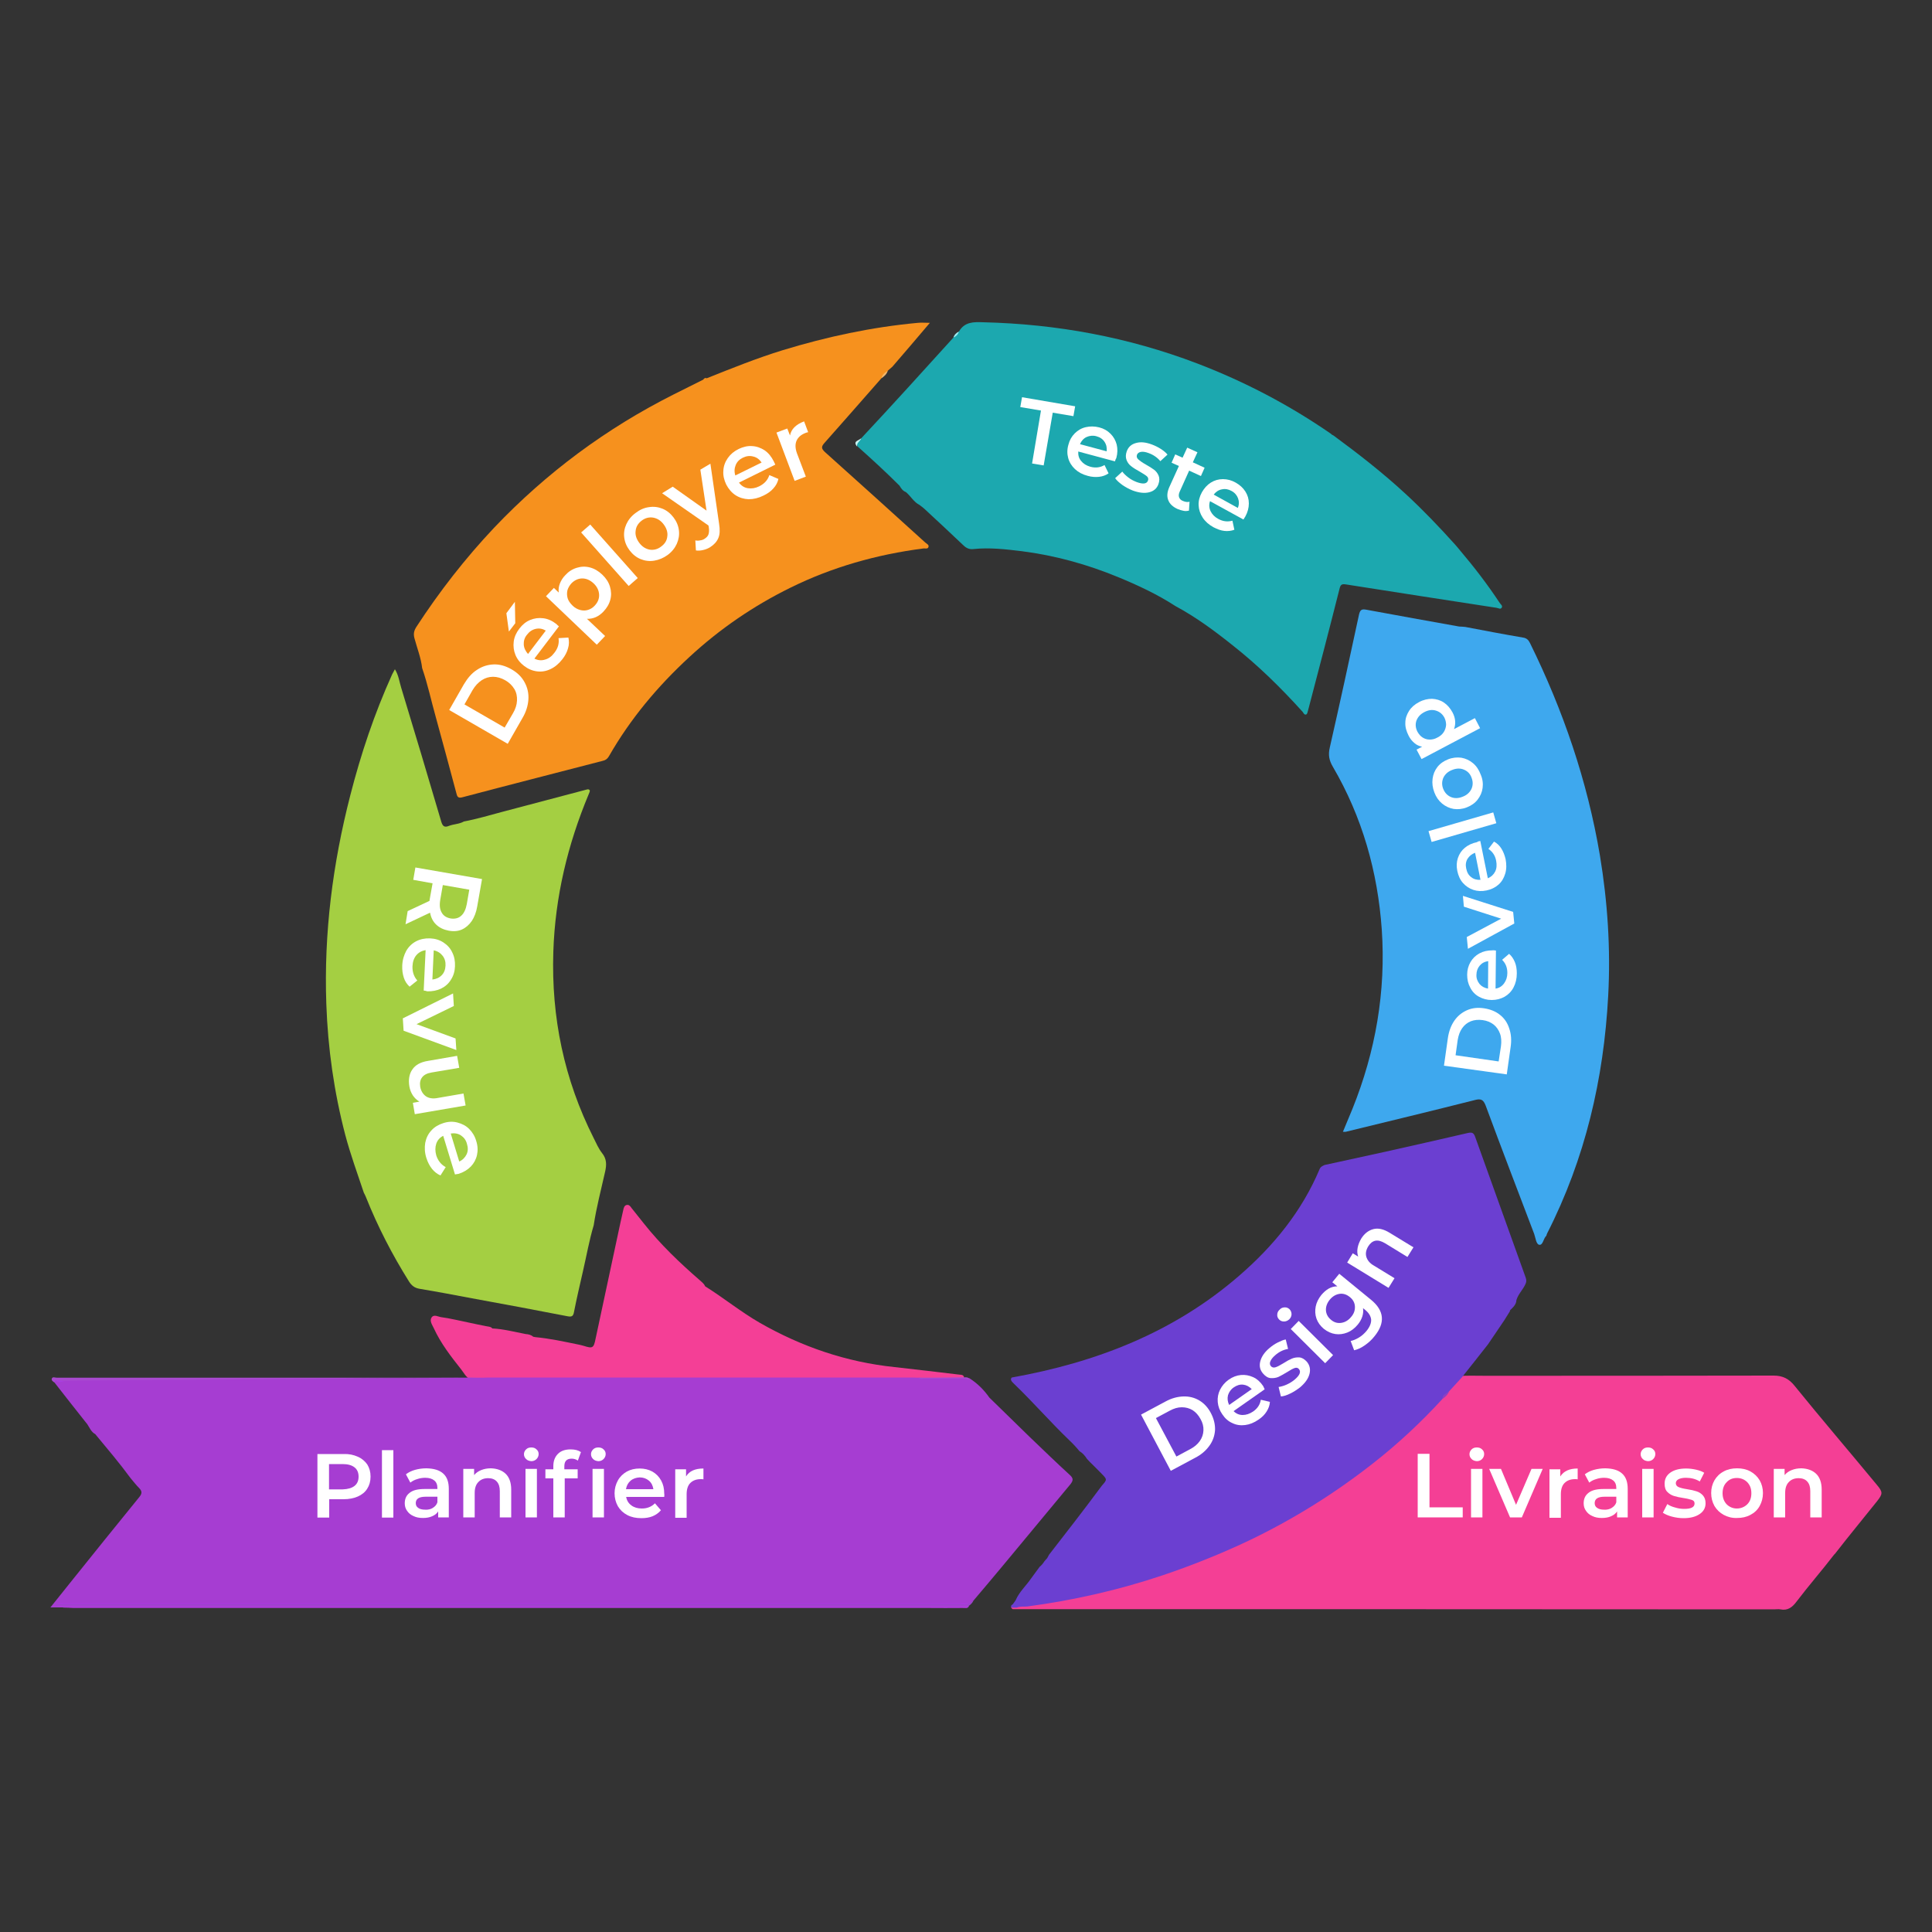 <?xml version="1.0" encoding="utf-8"?>
<!-- Generator: Adobe Illustrator 23.1.0, SVG Export Plug-In . SVG Version: 6.00 Build 0)  -->
<svg version="1.1" id="Layer_1" xmlns="http://www.w3.org/2000/svg" xmlns:xlink="http://www.w3.org/1999/xlink" x="0px" y="0px"
	 viewBox="0 0 1000 1000" style="enable-background:new 0 0 1000 1000;" xml:space="preserve">
<rect x="0" y="0" width="1000" height="1000" fill="#333333" stroke="none"/>
<style type="text/css">
	.st0{fill:#231F20;}
	.st1{fill:#F43F95;}
	.st2{fill:#F43F96;}
	.st3{fill:#6B3FD1;}
	.st4{fill:#8E3FC2;}
	.st5{fill:#A63DD2;}
	.st6{fill:#A94AD0;}
	.st7{fill:#1CA8AF;}
	.st8{fill:#A4CF42;}
	.st9{fill:#F6911E;}
	.st10{fill:#C7F3F2;}
	.st11{fill:#F1B569;}
	.st12{fill:#9DEDF1;}
	.st13{fill:#3EA8EE;}
	.st14{fill:#AC3BD8;}
	.st15{fill:#9D43CD;}
	.st16{fill:#AB39DD;}
	.st17{fill:#A93EE1;}
	.st18{fill:#FFFFFF;}
	.st19{fill:#1CD8EC;}
</style>
<g>
	<g>
		<path class="st1" d="M524.2,832.9c-1.7-1.1-0.4-1.5,0.5-1.8c1.4-0.4,2.8-0.2,4.2-0.4c21.7-2.7,43-7.4,63.9-14
			c22.7-7.2,44.6-16.3,65.7-27.7c19.8-10.7,38.2-23.3,55.5-37.5c10.3-8.4,19.7-18,29-27.4c1.4-1.3,2.8-2.5,3.7-4.2
			c2.5-2.5,4-6,7.5-7.6c4.7-0.4,9.4-0.2,14.1-0.2c49.9,0,99.8,0,149.7-0.1c4.7,0,7.9,1.6,10.8,5.2c14,17.3,28.5,34.2,42.7,51.4
			c3.1,3.7,3.1,4.6,0,8.5c-7.1,8.9-14.3,17.6-21.3,26.6c-0.2,0.3-0.5,0.7-0.8,0.9c-6.4,8.3-13.3,16.2-19.6,24.5
			c-2.1,2.8-4.5,4.7-8.3,3.9c-1-0.2-2.2,0-3.3,0C797.5,832.9,645,832.9,524.2,832.9"/>
		<path class="st2" d="M276,691.9c0.4,0.1,0.8,0.1,1.1,0.2c7.5,0.7,14.8,2.3,22.1,3.8c1,0.2,1.9,0.4,2.9,0.7
			c4.7,1.5,5.2,1.2,6.2-3.8c4.2-20,8.6-39.8,12.8-59.8c0.5-2.2,1-4.5,1.5-6.7c0.2-1,0.5-2.3,1.7-2.6c1.3-0.3,2,0.7,2.6,1.6
			c2.1,2.6,4.2,5.3,6.3,7.9c8.7,11,18.8,20.6,29.3,29.7c1,0.9,2,1.7,2.5,2.9l0,0c9.6,6,18.4,13.2,28.3,18.9
			c21.7,12.4,44.8,20.3,69.7,22.9c11.2,1.2,22.3,2.6,33.5,3.9c1,0.1,2,0,2.5,1.2c-0.1,0.4-0.3,0.7-0.7,0.9
			c-5.9,0.8-11.8,0.2-17.6,0.4c-1.9,0.1-3.7,0-5.6,0.1c-74.9,0-149.9,0-224.8,0c-2.4-0.2-4.7,0.2-7.1-0.3c-2.1-1.1-3.1-3.2-4.5-5
			c-5.3-6.7-10.6-13.5-14.2-21.4c-0.8-1.7-2.3-3.7-1.1-5.5c1.3-1.8,3.4-0.3,5.2-0.1c1.1,0.1,2.1,0.4,3.2,0.5
			c6.7,1.3,13.4,2.9,20.2,4.2c1.1,0.2,2.2,0.2,2.9,1.2l0-0.1c5.8,0.3,11.5,1.8,17.2,2.9C273.5,690.6,274.9,690.9,276,691.9z"/>
		<path class="st3" d="M781.4,678.9c-0.9,1.5-1.9,3-2.8,4.5c-2.8,4.1-5.6,8.3-8.4,12.4c-4.5,5.7-9,11.5-13.6,17.2
			c-2.2,2.4-4.4,4.8-6.6,7.2c-1,1.4-2.6,2.3-3.4,3.9c-11.1,12.1-23,23.2-35.9,33.3c-20,15.7-41.5,29.1-64.5,40.1
			c-14.4,6.8-29.1,12.7-44.2,17.8c-22.9,7.7-46.3,13-70.2,16.2c-1.8,0.2-3.7-0.2-5.5,0.6c-0.9,0-1.8,0-2.6,0
			c-0.8-0.9-0.2-1.3,0.5-1.7c0.5-0.7,1-1.4,1.5-2.1c1.8-4.3,5.4-7.5,8-11.3c1.4-2,3-4,4.4-6c1-0.8,1.8-1.8,2.5-2.9
			c0.2-0.2,0.4-0.4,0.5-0.6c0.9-0.8,1.4-1.8,1.9-2.8c9.2-11.8,18.4-23.7,27.3-35.7c2.8-3.2,2.8-3.2-0.1-6.2c-2-2.1-4.1-4.1-6.1-6.1
			c-0.5-0.5-1-1.1-1.5-1.6c-1-1.6-2.2-3-3.9-4c-1.6-2-3.4-3.9-5.3-5.7c-9.8-9.4-18.7-19.7-28.5-29.1c-0.6-0.6-1.3-1.2-1.6-2
			c-0.1-0.5,0-0.9,0.4-1.3c43.6-7.8,83.8-23.3,117.7-52.7c17.8-15.4,32.4-33.3,41.6-55.1c0.5-1.3,1.5-1.7,2.6-2.2
			c10.5-2.3,21.1-4.6,31.6-6.9c14.3-3.2,28.5-6.4,42.7-9.7c2.3-0.5,3,0.2,3.7,2.2c8.7,24.2,17.4,48.5,26.1,72.7
			c0.5,1.4,0.4,2.4-0.3,3.7c-1.3,2.7-3.6,4.9-4.5,7.9c-0.1,2.4-1.8,3.8-3.4,5.4C781.7,678.4,781.5,678.7,781.4,678.9z"/>
		<path class="st4" d="M746.6,724.1c-0.1-2.3,2-2.8,3.4-3.9C749.4,722,748,723.1,746.6,724.1z"/>
		<path class="st5" d="M249.7,713.1c1.1,0,2.2-0.1,3.3-0.1c73,0,146.1,0,219.1,0c1.1,0,2.2,0.1,3.3,0.1c8.5,0.4,16.9,0.3,25.4,0
			c0.3,0.1,0.7,0.2,1,0.3c4.1,2.6,7.5,6,10.3,10c6.9,6.8,13.9,13.5,20.8,20.3c6.9,6.6,13.8,13.3,20.9,19.8c1.9,1.7,1.7,2.9,0.2,4.8
			c-11.7,14.1-23.4,28.2-35.1,42.3c-4.9,5.9-9.9,11.8-14.9,17.7c-1.1,0.9-2,2-3.5,2.2c-2.2,0.2-4.4,0.1-6.6,0.1
			c-152.4,0-304.8,0-457.2,0c-1.6,0-3.3,0-4.9,0c-0.3,0-0.5,0-0.8,0c0.4,0.7,1.8,0.2,1.7,1.4c-1.9,0-3.9,0-6.6,0
			c3.7-4.6,7-8.8,10.4-13c11.8-14.7,23.6-29.4,35.5-44c1.5-1.8,1.7-3,0.1-4.7c-1.6-1.6-3-3.4-4.5-5.2c-5.8-7.9-12.1-15.3-18.3-22.8
			c-2.1-1.1-2.9-3.3-4.1-5.1c-5.7-7.2-11.4-14.4-17-21.6c-0.6-1.1,0-1.5,1-1.6"/>
		<path class="st6" d="M32.4,714.6c-1.2,0-2.4,0.3-3.5-0.3c-0.5,0.3-0.6,0.8-0.7,1.3c-0.8-0.5-1.7-1.2-1.4-2
			c0.4-1.2,1.7-0.5,2.6-0.5c69.7,0,139.4,0,209.1,0c1.4,0,2.8,0,4.3-0.1c2.3,0,4.6,0.1,6.9,0.1"/>
		<path class="st6" d="M499,712.9c1.1,0,2.3-0.2,2.6,1.3c-2-0.9-4.1-0.6-6.1-0.6c-5.7,0-11.4,0-17,0c-1.1,0-2.2,0.4-3.1-0.5
			C483.2,713.1,491.1,713,499,712.9z"/>
		<path class="st7" d="M690.2,225.4c12.9,9.5,25.5,19.3,37.3,30.2c9,8.3,17.4,17.1,25.6,26.2c0.9,1.1,1.9,2.1,2.7,3.2
			c7.3,8.6,14.2,17.6,20.4,27c0.5,0.8,1.7,1.5,1.1,2.5c-0.6,1.1-1.8,0.2-2.7,0.1c-26-4-51.9-8-77.9-12.1c-2.3-0.4-2.9,0.2-3.4,2.4
			c-5.3,21-10.8,42-16.3,63c-0.2,0.7-0.4,1.7-0.9,1.9c-1,0.4-1.4-0.8-1.9-1.4C663,356,651.1,344.3,638,334
			c-9.4-7.5-19-14.6-29.6-20.3c-9.4-6.1-19.5-10.8-29.7-15c-16-6.6-32.6-11.2-49.8-13.4c-8.3-1-16.7-2-25.1-1.1
			c-2,0.2-3.5-0.4-5-1.8c-6.7-6.4-13.5-12.7-20.3-19c-0.8-0.7-1.7-1.4-2.5-2c-3-1.5-4.6-4.6-7.1-6.7l0,0c-1.6-0.6-2.5-1.9-3.3-3.3
			c-7-7-14.3-13.7-21.7-20.3c-1.3-2.4,1.4-3,2.1-4.5c8-8.6,16-17.2,23.9-25.9c7.9-8.7,15.8-17.4,23.7-26.1c1-1,1.9-2,2.8-3.1
			c2.9-4.9,7.4-4.9,12.5-4.7c38.1,0.9,75,7.7,110.7,21.3c24.6,9.4,47.7,21.5,69.4,36.5C689.2,225,689.7,225.1,690.2,225.4z"/>
		<path class="st8" d="M307.3,634.2c-2.3,7.7-3.7,15.7-5.5,23.5c-1.6,7.1-3.3,14.2-4.7,21.4c-0.4,2.2-1.2,2.6-3.3,2.2
			c-16.5-3.2-33-6.3-49.5-9.3c-9-1.7-18-3.4-27-4.9c-2.6-0.4-4.2-1.6-5.6-3.8c-8.7-13.9-16.2-28.4-22.3-43.7
			c-0.3-0.8-0.7-1.5-1.1-2.3c-3.3-9.9-6.9-19.7-9.6-29.9c-5.8-22.2-9-44.8-9.8-67.8c-1.3-36.6,3.3-72.5,12.4-107.9
			c5.5-21.5,12.5-42.4,21.7-62.7c0.4-0.8,0.8-1.5,1.4-2.6c2,3.2,2.3,6.6,3.3,9.7c7,23,13.9,46.1,20.7,69.2c0.7,2.4,1.7,3.1,3.9,2.2
			c2.5-1,5.4-0.9,7.8-2.3c6.9-1.3,13.5-3.3,20.3-5.1c14.1-3.7,28.3-7.5,42.4-11.2c0.8-0.2,1.9-0.7,2.4,0.1c0.3,0.4-0.2,1.4-0.5,2.1
			c-10.9,26.1-17.4,53.2-18.3,81.6c-1.1,33.9,5.6,66.1,20.9,96.4c1.3,2.6,2.5,5.4,4.3,7.7c2.5,3.1,2.4,6.1,1.6,9.7
			C311.1,615.9,308.7,624.9,307.3,634.2z"/>
		<path class="st9" d="M365.8,195.8c13-5.2,25.9-10.4,39.2-14.5c22.9-7,46.2-12,70.1-14.2c1.8-0.2,3.7,0,6.2,0
			c-6.6,7.8-13,15.3-19.4,22.7c-0.8,0.7-1.6,1.4-2.4,2.1c-1,1.4-2.4,2.4-3.3,3.9c-9.8,11.1-19.5,22.3-29.4,33.4
			c-1.6,1.8-1.9,2.8,0.1,4.7c17.4,15.6,34.7,31.2,52,46.9c0.7,0.6,2,1.2,1.7,2.2c-0.3,1.4-1.8,0.7-2.8,0.9c-24,3.1-47,9.6-68.7,20.3
			c-19.1,9.4-36.5,21.3-52.2,35.8c-16.4,15.1-30.6,32-41.7,51.4c-0.8,1.4-1.8,2.1-3.2,2.4c-24.3,6.3-48.6,12.5-72.8,18.9
			c-2.3,0.6-2.6-0.6-3-2.2c-3.5-13.1-7-26.1-10.6-39.2c-2.4-8.5-4.2-17.1-7.1-25.5c-0.6-5.3-2.6-10.3-4-15.5c-0.6-2.3-0.2-3.9,1-5.8
			c11.9-18.3,25.3-35.5,40.3-51.4c27-28.4,58-51.4,93-69c5.1-2.5,10.1-5.1,15.2-7.6C364.4,195.9,364.9,195.4,365.8,195.8z"/>
		<path class="st10" d="M445.8,226.7c-0.3,1.7-2.7,2.4-2.1,4.5C441,228.1,444.9,228.1,445.8,226.7z"/>
		<path class="st11" d="M456.2,195.8c0.4-1.9,1.8-3,3.3-3.9C459,193.7,457.7,194.8,456.2,195.8z"/>
		<path class="st12" d="M496.3,171.6c-0.4,1.5-1.4,2.5-2.8,3.1C493.9,173.3,494.9,172.3,496.3,171.6z"/>
		<path class="st13" d="M758.4,324.5c9.9,1.9,19.9,3.8,29.9,5.5c1.9,0.3,2.8,1.2,3.6,2.8c17.2,34.9,29.7,71.4,36.2,109.9
			c4,24.1,5.6,48.3,4.3,72.7c-2.3,43.1-11.9,84.3-31.6,123c-0.2,0.4-0.3,0.8-0.4,1.2c-1.6,1.4-1.7,5-3.7,4.7
			c-1.6-0.3-1.9-3.6-2.6-5.6c-8.4-22.1-16.9-44.2-25.1-66.4c-1.2-3.1-2.4-3.8-5.7-2.9c-22.2,5.6-44.5,11-66.7,16.4
			c-0.3,0.1-0.6,0-1.5,0c1.7-4.1,3.3-7.9,4.9-11.8c12-29.8,17.4-60.8,15.2-92.9c-2.1-29.9-10.1-58.2-25.3-84.2
			c-2-3.4-2.5-6.2-1.6-10c5.2-22.9,10.2-45.8,15.1-68.7c0.6-2.6,1.4-3.1,3.9-2.6c16,3,32,5.8,48,8.7
			C756.2,324.3,757.3,324.4,758.4,324.5z"/>
		<path class="st14" d="M32.7,832.1c-0.8-1.2-2.6,0.5-3.2-1.1c1.1-0.9,2.5-0.6,3.8-0.6c154.9,0,309.7,0,464.6,0
			c1.3,0,2.7-0.4,3.7,0.7c-0.6,1.8-2.2,1.1-3.3,1.2c-6,0.1-12,0-18,0c-147.4,0-294.9,0-442.3,0C36.2,832.2,34.5,832.1,32.7,832.1z"
			/>
		<path class="st15" d="M501.6,831.1c-1.9,0-3.7-0.1-5.6-0.1c-155.5,0-311,0-466.6,0c0-0.2,0-0.4,0-0.6c1.4-0.6,2.8-0.3,4.2-0.3
			c154.5,0,309,0,463.6,0c1.4,0,2.8,0.4,4.2-0.3c0.8-0.5,1.6-0.9,2.5-1.4C503.4,829.5,502.6,830.4,501.6,831.1z"/>
		<path class="st16" d="M501.5,829.7c-1.3,1.2-2.9,0.6-4.4,0.6c-155.9,0-311.7,0-467.6,0c1.1-1.1,2.5-0.6,3.7-0.6
			C189.3,829.7,345.4,829.7,501.5,829.7z"/>
		<path class="st17" d="M33.5,714.9c-1.5,0-3.3,1.4-4.6-0.6"/>
	</g>
	<g>
		<path class="st18" d="M185.2,754c2.1,0.9,3.7,2.3,4.9,4c1.1,1.8,1.7,3.8,1.7,6.3c0,2.4-0.6,4.5-1.7,6.2c-1.1,1.8-2.7,3.1-4.9,4.1
			c-2.1,0.9-4.6,1.4-7.4,1.4h-7.4v9.5h-6.1v-32.9h13.5C180.6,752.5,183,753,185.2,754z M183.5,769.1c1.4-1.1,2.1-2.7,2.1-4.8
			c0-2.1-0.7-3.7-2.1-4.8c-1.4-1.1-3.4-1.7-6.1-1.7h-7.1v13.1h7.1C180.1,770.8,182.1,770.2,183.5,769.1z"/>
		<path class="st18" d="M197.7,750.6h5.9v34.9h-5.9V750.6z"/>
		<path class="st18" d="M229.4,762.7c2,1.8,2.9,4.4,2.9,8v14.7h-5.5v-3.1c-0.7,1.1-1.7,1.9-3.1,2.5c-1.3,0.6-2.9,0.9-4.8,0.9
			s-3.5-0.3-4.9-1c-1.4-0.6-2.5-1.5-3.3-2.7c-0.8-1.1-1.2-2.4-1.2-3.9c0-2.3,0.8-4.1,2.5-5.4c1.7-1.4,4.3-2,7.9-2h6.5v-0.4
			c0-1.8-0.5-3.1-1.6-4c-1.1-0.9-2.6-1.4-4.7-1.4c-1.4,0-2.8,0.2-4.2,0.7c-1.4,0.4-2.5,1-3.5,1.8l-2.3-4.3c1.3-1,2.9-1.8,4.7-2.3
			c1.8-0.5,3.8-0.8,5.9-0.8C224.6,760.1,227.4,760.9,229.4,762.7z M224,780.5c1.1-0.7,2-1.6,2.4-2.9v-2.9h-6.1
			c-3.4,0-5.1,1.1-5.1,3.3c0,1.1,0.4,1.9,1.3,2.5c0.8,0.6,2,0.9,3.5,0.9C221.6,781.5,222.9,781.2,224,780.5z"/>
		<path class="st18" d="M261.7,762.8c1.9,1.8,2.9,4.6,2.9,8.2v14.4h-5.9v-13.6c0-2.2-0.5-3.8-1.6-5c-1-1.1-2.5-1.7-4.4-1.7
			c-2.2,0-3.9,0.7-5.1,2c-1.3,1.3-1.9,3.2-1.9,5.6v12.7h-5.9v-25.1h5.6v3.2c1-1.2,2.2-2,3.7-2.6c1.5-0.6,3.1-0.9,5-0.9
			C257.2,760.1,259.8,761,261.7,762.8z"/>
		<path class="st18" d="M272.3,755.2c-0.7-0.7-1.1-1.5-1.1-2.5s0.4-1.8,1.1-2.5c0.7-0.7,1.6-1,2.7-1c1.1,0,2,0.3,2.7,1
			c0.7,0.6,1.1,1.4,1.1,2.4c0,1-0.4,1.9-1.1,2.6c-0.7,0.7-1.6,1.1-2.7,1.1C273.9,756.2,273,755.9,272.3,755.2z M272,760.3h5.9v25.1
			H272V760.3z"/>
		<path class="st18" d="M292.1,759v1.5h6.9v4.7h-6.7v20.2h-5.9v-20.2h-4.1v-4.7h4.1v-1.6c0-2.7,0.8-4.8,2.4-6.4
			c1.6-1.6,3.8-2.3,6.6-2.3c2.3,0,4,0.5,5.3,1.4l-1.6,4.4c-1-0.7-2.1-1-3.2-1C293.3,755,292.1,756.3,292.1,759z M307,755.2
			c-0.7-0.7-1.1-1.5-1.1-2.5s0.4-1.8,1.1-2.5s1.6-1,2.7-1c1.1,0,2,0.3,2.7,1c0.7,0.6,1.1,1.4,1.1,2.4c0,1-0.4,1.9-1.1,2.6
			c-0.7,0.7-1.6,1.1-2.7,1.1C308.6,756.2,307.7,755.9,307,755.2z M306.7,760.3h5.9v25.1h-5.9V760.3z"/>
		<path class="st18" d="M343.8,774.8h-19.7c0.3,1.8,1.2,3.3,2.7,4.4c1.5,1.1,3.3,1.6,5.4,1.6c2.8,0,5-0.9,6.8-2.7l3.1,3.6
			c-1.1,1.3-2.6,2.4-4.3,3.1c-1.7,0.7-3.7,1-5.8,1c-2.8,0-5.2-0.5-7.3-1.6c-2.1-1.1-3.7-2.6-4.9-4.6c-1.1-2-1.7-4.2-1.7-6.7
			c0-2.4,0.6-4.6,1.7-6.6c1.1-2,2.7-3.5,4.6-4.6c2-1.1,4.2-1.6,6.7-1.6c2.4,0,4.6,0.5,6.6,1.6c1.9,1.1,3.4,2.6,4.5,4.6
			s1.6,4.2,1.6,6.8C343.9,773.4,343.9,774,343.8,774.8z M326.4,766.4c-1.3,1.1-2.1,2.6-2.4,4.4h14.2c-0.3-1.8-1-3.3-2.3-4.4
			c-1.3-1.1-2.9-1.7-4.8-1.7C329.3,764.8,327.7,765.3,326.4,766.4z"/>
		<path class="st18" d="M364.1,760.1v5.6c-0.5-0.1-1-0.1-1.4-0.1c-2.3,0-4.1,0.7-5.4,2c-1.3,1.3-1.9,3.3-1.9,5.8v12.2h-5.9v-25.1
			h5.6v3.7C356.8,761.4,359.8,760.1,364.1,760.1z"/>
	</g>
	<g>
		<path class="st18" d="M733.8,752.5h6.1v27.7h17.2v5.2h-23.3V752.5z"/>
		<path class="st18" d="M761.7,755.2c-0.7-0.7-1.1-1.5-1.1-2.5s0.4-1.8,1.1-2.5s1.6-1,2.7-1c1.1,0,2,0.3,2.7,1
			c0.7,0.6,1.1,1.4,1.1,2.4c0,1-0.4,1.9-1.1,2.6c-0.7,0.7-1.6,1.1-2.7,1.1C763.3,756.2,762.4,755.9,761.7,755.2z M761.4,760.3h5.9
			v25.1h-5.9V760.3z"/>
		<path class="st18" d="M798.5,760.3l-10.8,25.1h-6.1l-10.8-25.1h6.1l7.8,18.6l8-18.6H798.5z"/>
		<path class="st18" d="M816.6,760.1v5.6c-0.5-0.1-1-0.1-1.4-0.1c-2.3,0-4.1,0.7-5.4,2c-1.3,1.3-1.9,3.3-1.9,5.8v12.2h-5.9v-25.1
			h5.6v3.7C809.4,761.4,812.4,760.1,816.6,760.1z"/>
		<path class="st18" d="M839.6,762.7c2,1.8,2.9,4.4,2.9,8v14.7h-5.5v-3.1c-0.7,1.1-1.7,1.9-3.1,2.5c-1.3,0.6-2.9,0.9-4.8,0.9
			s-3.5-0.3-4.9-1c-1.4-0.6-2.5-1.5-3.3-2.7c-0.8-1.1-1.2-2.4-1.2-3.9c0-2.3,0.8-4.1,2.5-5.4c1.7-1.4,4.3-2,7.9-2h6.5v-0.4
			c0-1.8-0.5-3.1-1.6-4s-2.6-1.4-4.7-1.4c-1.4,0-2.8,0.2-4.2,0.7c-1.4,0.4-2.5,1-3.5,1.8l-2.3-4.3c1.3-1,2.9-1.8,4.7-2.3
			c1.8-0.5,3.8-0.8,5.9-0.8C834.8,760.1,837.6,760.9,839.6,762.7z M834.2,780.5c1.1-0.7,2-1.6,2.4-2.9v-2.9h-6.1
			c-3.4,0-5.1,1.1-5.1,3.3c0,1.1,0.4,1.9,1.3,2.5s2,0.9,3.5,0.9C831.7,781.5,833.1,781.2,834.2,780.5z"/>
		<path class="st18" d="M850.3,755.2c-0.7-0.7-1.1-1.5-1.1-2.5s0.4-1.8,1.1-2.5s1.6-1,2.7-1c1.1,0,2,0.3,2.7,1
			c0.7,0.6,1.1,1.4,1.1,2.4c0,1-0.4,1.9-1.1,2.6c-0.7,0.7-1.6,1.1-2.7,1.1C851.9,756.2,851,755.9,850.3,755.2z M850,760.3h5.9v25.1
			H850V760.3z"/>
		<path class="st18" d="M865.4,785c-1.9-0.5-3.5-1.2-4.7-2l2.3-4.5c1.1,0.8,2.5,1.4,4.1,1.8c1.6,0.5,3.1,0.7,4.7,0.7
			c3.5,0,5.3-0.9,5.3-2.8c0-0.9-0.4-1.5-1.3-1.8c-0.9-0.3-2.3-0.7-4.3-1c-2.1-0.3-3.8-0.7-5.1-1.1c-1.3-0.4-2.4-1.1-3.4-2.1
			c-1-1-1.4-2.4-1.4-4.3c0-2.4,1-4.3,3-5.7c2-1.4,4.7-2.1,8.1-2.1c1.7,0,3.4,0.2,5.2,0.6c1.7,0.4,3.1,0.9,4.2,1.6l-2.3,4.5
			c-2.1-1.3-4.5-1.9-7.2-1.9c-1.7,0-3,0.3-3.9,0.8s-1.3,1.2-1.3,2c0,0.9,0.5,1.6,1.4,2s2.4,0.8,4.4,1.1c2,0.3,3.7,0.7,4.9,1.1
			c1.3,0.4,2.4,1.1,3.3,2.1c0.9,1,1.4,2.3,1.4,4.1c0,2.3-1,4.2-3.1,5.6s-4.8,2.1-8.3,2.1C869.3,785.8,867.3,785.5,865.4,785z"/>
		<path class="st18" d="M892.2,784.1c-2-1.1-3.6-2.6-4.8-4.6c-1.1-2-1.7-4.2-1.7-6.7c0-2.5,0.6-4.7,1.7-6.6c1.1-1.9,2.7-3.5,4.8-4.6
			c2-1.1,4.3-1.6,6.9-1.6c2.6,0,4.9,0.5,6.9,1.6c2,1.1,3.6,2.6,4.8,4.6c1.1,1.9,1.7,4.2,1.7,6.6c0,2.5-0.6,4.7-1.7,6.7
			c-1.1,2-2.7,3.5-4.8,4.6c-2,1.1-4.3,1.6-6.9,1.6C896.5,785.8,894.3,785.2,892.2,784.1z M904.4,778.6c1.4-1.4,2.1-3.3,2.1-5.7
			c0-2.4-0.7-4.2-2.1-5.7c-1.4-1.4-3.2-2.2-5.4-2.2s-3.9,0.7-5.3,2.2c-1.4,1.4-2.1,3.3-2.1,5.7c0,2.3,0.7,4.2,2.1,5.7
			c1.4,1.4,3.2,2.2,5.3,2.2S903,780,904.4,778.6z"/>
		<path class="st18" d="M940,762.8c1.9,1.8,2.9,4.6,2.9,8.2v14.4H937v-13.6c0-2.2-0.5-3.8-1.6-5c-1-1.1-2.5-1.7-4.4-1.7
			c-2.2,0-3.9,0.7-5.1,2c-1.3,1.3-1.9,3.2-1.9,5.6v12.7h-5.9v-25.1h5.6v3.2c1-1.2,2.2-2,3.7-2.6c1.5-0.6,3.1-0.9,5-0.9
			C935.5,760.1,938.1,761,940,762.8z"/>
	</g>
	<g>
		<path class="st18" d="M590.6,732.2l12.7-6.8c3.1-1.7,6.2-2.5,9.2-2.6s5.8,0.6,8.3,2.1c2.5,1.5,4.5,3.7,6,6.6
			c1.5,2.9,2.2,5.8,2.1,8.7c-0.2,2.9-1.1,5.6-2.9,8.1c-1.8,2.5-4.2,4.6-7.3,6.2l-12.7,6.8L590.6,732.2z M616,750.1
			c2.1-1.1,3.8-2.5,5-4.2s1.8-3.5,1.9-5.5c0.1-2-0.4-4-1.5-5.9c-1.1-2-2.4-3.5-4.1-4.6c-1.7-1-3.5-1.5-5.6-1.5
			c-2.1,0-4.1,0.6-6.3,1.8l-7.1,3.8l10.6,19.9L616,750.1z"/>
		<path class="st18" d="M654.6,719.1l-16.1,11.3c1.3,1.3,2.9,2,4.7,2s3.6-0.6,5.4-1.8c2.3-1.6,3.6-3.6,4-6.1l4.7,1.1
			c-0.1,1.8-0.7,3.4-1.7,5c-1,1.6-2.4,3-4.2,4.2c-2.3,1.6-4.6,2.5-6.9,2.8c-2.3,0.3-4.6,0-6.6-1c-2.1-0.9-3.8-2.4-5.2-4.5
			c-1.4-2-2.2-4.1-2.4-6.4c-0.2-2.2,0.2-4.4,1.2-6.4c1-2,2.5-3.8,4.5-5.2c2-1.4,4.1-2.2,6.3-2.4c2.2-0.2,4.3,0.2,6.3,1.1
			s3.8,2.5,5.2,4.6C654,717.9,654.3,718.4,654.6,719.1z M635.6,722.2c-0.4,1.7-0.2,3.3,0.6,5l11.7-8.2c-1.3-1.3-2.7-2.1-4.4-2.3
			c-1.7-0.2-3.3,0.3-4.9,1.4C637,719.2,636.1,720.6,635.6,722.2z"/>
		<path class="st18" d="M667.8,721.3c-1.8,0.9-3.4,1.4-4.8,1.5l-1.2-4.9c1.3-0.2,2.8-0.6,4.3-1.3c1.5-0.7,2.8-1.5,4-2.5
			c2.7-2.3,3.4-4.1,2.2-5.5c-0.6-0.7-1.3-0.8-2.2-0.5c-0.9,0.3-2.2,1-3.9,2.1c-1.8,1.1-3.3,1.9-4.5,2.5c-1.2,0.5-2.6,0.7-4,0.6
			c-1.4-0.1-2.7-0.9-3.9-2.3c-1.6-1.8-2.1-3.9-1.5-6.3c0.6-2.4,2.1-4.7,4.7-6.9c1.3-1.1,2.7-2.1,4.3-2.9c1.6-0.8,3-1.4,4.2-1.6
			l1.2,4.9c-2.4,0.4-4.7,1.5-6.7,3.3c-1.3,1.1-2.1,2.2-2.5,3.2s-0.2,1.8,0.3,2.4c0.6,0.7,1.4,0.9,2.4,0.6c1-0.3,2.3-1,4.1-2.1
			c1.7-1.1,3.2-1.9,4.4-2.4c1.2-0.5,2.5-0.7,3.9-0.6c1.3,0.1,2.6,0.9,3.8,2.2c1.5,1.8,2,3.9,1.4,6.3s-2.2,4.7-4.9,7
			C671.3,719.3,669.7,720.4,667.8,721.3z"/>
		<path class="st18" d="M664.6,684c-1,0-1.8-0.3-2.5-1s-1.1-1.6-1-2.5c0-1,0.4-1.9,1.2-2.6c0.7-0.8,1.6-1.2,2.6-1.2
			c1-0.1,1.8,0.3,2.5,0.9c0.7,0.7,1.1,1.6,1.1,2.6c0,1-0.4,1.9-1.2,2.7C666.5,683.6,665.6,684,664.6,684z M668.1,687.9l4.1-4.2
			l17.8,17.7l-4.1,4.2L668.1,687.9z"/>
		<path class="st18" d="M693.2,659.3l16.5,13.5c6.8,5.6,7.4,11.9,1.7,18.9c-1.5,1.9-3.2,3.4-5.1,4.7c-1.8,1.3-3.7,2.1-5.4,2.5
			l-1.8-4.8c1.4-0.3,2.8-0.9,4.3-1.8c1.5-0.9,2.8-2.1,3.9-3.4c1.7-2.1,2.5-4.1,2.4-5.9c-0.2-1.8-1.2-3.5-3.2-5.1l-1-0.8
			c0.2,1.5,0.1,2.9-0.4,4.4c-0.5,1.5-1.3,2.9-2.4,4.2c-1.5,1.8-3.3,3.2-5.3,4c-2,0.8-4.1,1.1-6.2,0.8c-2.1-0.3-4.1-1.2-6-2.7
			c-1.8-1.5-3.1-3.3-3.8-5.3c-0.7-2-0.8-4.1-0.4-6.2c0.4-2.1,1.4-4.1,2.9-6c1.2-1.4,2.4-2.5,3.8-3.3c1.4-0.8,2.9-1.2,4.5-1.2
			l-2.6-2.1L693.2,659.3z M701.3,676.2c-0.1-1.9-1-3.6-2.7-4.9c-1.6-1.3-3.4-1.9-5.3-1.6c-1.9,0.3-3.6,1.3-5,3
			c-1.4,1.7-2.1,3.6-2,5.5c0.1,1.9,1,3.6,2.6,4.9c1.6,1.4,3.4,1.9,5.4,1.6c1.9-0.3,3.6-1.3,5-3C700.8,680,701.4,678.2,701.3,676.2z"
			/>
		<path class="st18" d="M710.8,636.2c2.6-0.7,5.4,0,8.5,1.9l12.3,7.5l-3.1,5l-11.6-7.1c-1.9-1.1-3.5-1.6-5-1.3s-2.7,1.3-3.7,2.9
			c-1.1,1.8-1.5,3.6-1,5.4c0.5,1.7,1.7,3.3,3.8,4.5l10.8,6.6l-3.1,5l-21.4-13.1l2.9-4.8l2.8,1.7c-0.5-1.4-0.6-2.9-0.3-4.5
			c0.3-1.6,0.9-3.1,1.8-4.7C706.1,638.6,708.2,636.9,710.8,636.2z"/>
	</g>
	<g>
		<path class="st18" d="M747.4,551.6l2-14.2c0.5-3.5,1.6-6.5,3.3-9c1.7-2.5,3.9-4.3,6.6-5.5s5.6-1.5,8.9-1c3.2,0.5,6,1.6,8.2,3.4
			c2.3,1.8,3.9,4.2,4.8,7.1c1,2.9,1.2,6.1,0.7,9.5l-2,14.2L747.4,551.6z M776.9,541.5c0.3-2.4,0.2-4.6-0.5-6.5
			c-0.7-1.9-1.8-3.5-3.3-4.7c-1.6-1.2-3.4-2-5.7-2.3s-4.3-0.1-6.1,0.6c-1.8,0.7-3.3,1.9-4.5,3.6c-1.2,1.7-1.9,3.7-2.3,6.1l-1.1,7.9
			l22.3,3.2L776.9,541.5z"/>
		<path class="st18" d="M774.3,492l-0.2,19.7c1.9-0.3,3.3-1.2,4.4-2.7s1.7-3.3,1.7-5.4c0-2.8-0.9-5-2.7-6.8l3.6-3.1
			c1.3,1.1,2.3,2.6,3,4.3c0.7,1.7,1,3.7,1,5.8c0,2.8-0.6,5.2-1.7,7.3c-1.1,2.1-2.7,3.7-4.6,4.8c-2,1.1-4.2,1.7-6.7,1.7
			c-2.4,0-4.6-0.6-6.6-1.7s-3.5-2.7-4.5-4.7c-1.1-2-1.6-4.2-1.6-6.7c0-2.4,0.6-4.6,1.7-6.5c1.1-1.9,2.6-3.4,4.6-4.5
			c2-1.1,4.2-1.6,6.8-1.6C772.9,491.8,773.5,491.9,774.3,492z M765.8,509.3c1.1,1.3,2.6,2.1,4.4,2.4l0.1-14.2
			c-1.8,0.2-3.3,1-4.4,2.3c-1.1,1.3-1.7,2.9-1.7,4.8C764.1,506.3,764.7,507.9,765.8,509.3z"/>
		<path class="st18" d="M757.2,463.7l26,8.3l0.6,6l-24,13.1l-0.6-6.1l17.8-9.5l-19.3-6.2L757.2,463.7z"/>
		<path class="st18" d="M766.2,435.3l3.9,19.3c1.7-0.7,3-1.9,3.8-3.5c0.8-1.6,0.9-3.5,0.5-5.6c-0.5-2.7-1.9-4.7-4-6.1l2.9-3.8
			c1.5,0.8,2.8,2,3.8,3.6c1,1.6,1.7,3.4,2.2,5.5c0.5,2.7,0.5,5.2-0.2,7.5c-0.7,2.3-1.8,4.2-3.5,5.7c-1.7,1.5-3.8,2.5-6.2,3
			c-2.4,0.5-4.7,0.4-6.8-0.3c-2.1-0.7-3.9-1.9-5.4-3.6s-2.4-3.8-2.9-6.2c-0.5-2.4-0.4-4.6,0.3-6.7c0.7-2.1,1.9-3.9,3.6-5.3
			c1.7-1.4,3.8-2.4,6.3-2.9C764.9,435.5,765.5,435.4,766.2,435.3z M761.5,454c1.3,1.1,3,1.5,4.8,1.4l-2.8-14c-1.7,0.6-3,1.7-3.9,3.1
			c-0.9,1.5-1.1,3.2-0.7,5C759.3,451.5,760.1,453,761.5,454z"/>
		<path class="st18" d="M741,435.8l-1.6-5.6l33.5-9.7l1.6,5.6L741,435.8z"/>
		<path class="st18" d="M767.4,407.8c-0.3,2.3-1.2,4.3-2.6,6.1c-1.4,1.8-3.3,3.1-5.6,4c-2.3,0.9-4.6,1.1-6.8,0.8
			c-2.2-0.4-4.2-1.3-6-2.8c-1.8-1.5-3.1-3.4-4-5.8c-0.9-2.4-1.2-4.7-0.9-7c0.3-2.3,1.1-4.3,2.5-6.1c1.4-1.8,3.3-3.1,5.6-4
			c2.3-0.9,4.6-1.1,6.8-0.8c2.2,0.4,4.2,1.3,6,2.8s3.1,3.5,4,5.9C767.4,403.2,767.7,405.5,767.4,407.8z M757.8,398.4
			c-1.8-0.8-3.9-0.8-6.1,0.1c-2.2,0.8-3.7,2.2-4.6,4c-0.8,1.8-0.9,3.8-0.1,5.8c0.8,2,2.1,3.4,3.9,4.2c1.8,0.8,3.9,0.8,6.1-0.1
			c2.2-0.8,3.7-2.2,4.6-4c0.8-1.8,0.9-3.7,0.1-5.8C761,400.6,759.7,399.2,757.8,398.4z"/>
		<path class="st18" d="M727.4,374.1c0-2.2,0.7-4.2,1.9-6.1s2.9-3.4,5.2-4.6c2.2-1.2,4.5-1.7,6.7-1.7c2.2,0.1,4.3,0.7,6.1,1.9
			c1.8,1.2,3.3,2.9,4.5,5.1c1.6,3,1.8,5.9,0.8,8.7l10.8-5.7l2.7,5.2l-30.3,16l-2.6-4.9l2.9-1.5c-1.5-0.3-2.9-0.9-4-1.9
			c-1.2-1-2.2-2.2-3-3.8C727.9,378.4,727.3,376.3,727.4,374.1z M743.2,367.8c-1.9-0.6-3.9-0.3-6,0.8c-2.1,1.1-3.4,2.6-4.1,4.5
			c-0.6,1.9-0.4,3.8,0.6,5.7c0.7,1.2,1.5,2.2,2.6,2.9c1.1,0.7,2.3,1.1,3.7,1.1c1.4,0,2.7-0.3,4.1-1.1c1.4-0.7,2.5-1.7,3.2-2.8
			c0.7-1.1,1.1-2.4,1.2-3.7c0-1.3-0.3-2.6-0.9-3.8C746.6,369.6,745.2,368.4,743.2,367.8z"/>
	</g>
	<g>
		<path class="st18" d="M538.8,212.5l-10.7-1.8l0.9-5.1l27.5,4.7l-0.9,5.1l-10.7-1.8l-4.7,27.3l-6-1L538.8,212.5z"/>
		<path class="st18" d="M577.1,238.8l-19-5.1c-0.1,1.9,0.3,3.5,1.5,4.9c1.1,1.4,2.7,2.4,4.8,3c2.7,0.7,5.1,0.4,7.3-0.9l2.1,4.3
			c-1.4,1-3.1,1.6-4.9,1.8c-1.8,0.2-3.8,0.1-5.9-0.5c-2.7-0.7-4.9-1.9-6.6-3.5c-1.7-1.6-2.9-3.5-3.5-5.7c-0.6-2.2-0.6-4.5,0.1-6.9
			c0.6-2.4,1.7-4.3,3.3-5.9c1.6-1.6,3.5-2.7,5.7-3.2c2.2-0.5,4.5-0.5,6.9,0.1c2.4,0.6,4.3,1.7,5.9,3.3s2.6,3.4,3.2,5.6
			c0.5,2.2,0.5,4.5-0.2,7C577.5,237.5,577.3,238.1,577.1,238.8z M562.4,226.2c-1.5,0.7-2.7,2-3.4,3.7l13.8,3.7
			c0.2-1.8-0.1-3.4-1.1-4.9c-0.9-1.4-2.3-2.4-4.2-2.9C565.7,225.3,564,225.5,562.4,226.2z"/>
		<path class="st18" d="M580.9,251c-1.6-1.2-2.9-2.3-3.7-3.5l3.7-3.4c0.8,1.1,1.9,2.1,3.2,3.1c1.3,1,2.7,1.7,4.2,2.3
			c3.3,1.2,5.3,1,5.9-0.8c0.3-0.8,0.1-1.6-0.6-2.2c-0.7-0.6-2-1.4-3.7-2.4c-1.8-1-3.3-1.9-4.4-2.8c-1.1-0.8-1.9-1.9-2.4-3.2
			c-0.5-1.3-0.5-2.8,0.1-4.5c0.8-2.2,2.4-3.7,4.8-4.3c2.4-0.7,5.1-0.4,8.3,0.8c1.6,0.6,3.2,1.4,4.6,2.3c1.5,1,2.6,1.9,3.4,2.9
			l-3.7,3.4c-1.6-1.9-3.6-3.3-6.1-4.2c-1.6-0.6-2.9-0.8-4-0.6c-1,0.2-1.7,0.7-2,1.5c-0.3,0.9-0.1,1.7,0.7,2.4c0.8,0.7,2,1.6,3.8,2.6
			c1.8,1,3.2,1.9,4.3,2.7s1.9,1.9,2.4,3.1c0.5,1.2,0.5,2.7-0.1,4.4c-0.8,2.2-2.4,3.6-4.8,4.2s-5.2,0.3-8.5-0.9
			C584.3,253.1,582.5,252.1,580.9,251z"/>
		<path class="st18" d="M615.4,264.3c-0.9,0.2-1.8,0.3-2.8,0.1c-1-0.2-2-0.5-3-0.9c-2.5-1.1-4.2-2.7-4.9-4.6
			c-0.8-1.9-0.6-4.2,0.5-6.7l5-11l-3.8-1.7l1.9-4.3l3.8,1.7l2.4-5.2l5.3,2.4l-2.4,5.2l6.1,2.8l-1.9,4.3l-6.1-2.8l-4.9,10.9
			c-0.5,1.1-0.6,2.1-0.3,2.9c0.3,0.8,0.9,1.5,2,1.9c1.2,0.5,2.3,0.7,3.4,0.4L615.4,264.3z"/>
		<path class="st18" d="M643.6,268.9l-17.3-9.5c-0.6,1.8-0.5,3.5,0.3,5.2c0.8,1.6,2.1,3,4,4c2.4,1.3,4.8,1.6,7.3,0.9l1,4.7
			c-1.6,0.6-3.4,0.8-5.2,0.6c-1.8-0.2-3.7-0.9-5.6-1.9c-2.4-1.3-4.3-3-5.6-5c-1.3-2-2-4.1-2.1-6.4c-0.1-2.3,0.5-4.5,1.7-6.7
			c1.2-2.1,2.7-3.8,4.6-5c1.9-1.2,4-1.8,6.3-1.8c2.3,0,4.5,0.6,6.6,1.8c2.1,1.2,3.8,2.7,5,4.6c1.2,1.9,1.8,3.9,1.8,6.2
			c0,2.2-0.6,4.5-1.8,6.7C644.3,267.8,644,268.3,643.6,268.9z M632.4,253.3c-1.7,0.3-3.1,1.3-4.2,2.7l12.5,6.9
			c0.7-1.7,0.7-3.4,0.1-5s-1.7-2.9-3.4-3.8C635.8,253.2,634.1,252.9,632.4,253.3z"/>
	</g>
	<g>
		<path class="st18" d="M232.5,367.5l7.6-13.3c1.9-3.2,4.1-5.8,6.8-7.5c2.7-1.8,5.6-2.7,8.7-2.8c3.1-0.1,6.1,0.8,9.1,2.5
			c3,1.7,5.3,3.9,6.8,6.7c1.5,2.7,2.2,5.7,2,8.9c-0.2,3.2-1.2,6.5-3.1,9.7l-7.6,13.3L232.5,367.5z M265.5,369.2
			c1.3-2.2,2-4.4,2.1-6.6c0.1-2.2-0.3-4.2-1.4-6c-1.1-1.8-2.6-3.3-4.7-4.5c-2.1-1.2-4.2-1.8-6.3-1.8c-2.1,0-4.1,0.6-5.9,1.8
			c-1.8,1.2-3.4,2.9-4.7,5.1l-4.2,7.4l20.8,12L265.5,369.2z"/>
		<path class="st18" d="M262.1,317.4l4.4-5.9l0.2,11.1l-3.3,4.3L262.1,317.4z M289.3,324.2l-12.7,16.7c1.8,0.9,3.6,1.1,5.5,0.5
			c1.9-0.5,3.5-1.7,4.9-3.6c1.8-2.3,2.5-4.8,2.1-7.5l5.1-0.3c0.4,1.8,0.4,3.7-0.2,5.6c-0.5,1.9-1.5,3.8-2.9,5.6
			c-1.8,2.3-3.8,4-6.1,5.1c-2.3,1.1-4.6,1.5-7,1.2c-2.4-0.3-4.6-1.2-6.7-2.8c-2.1-1.6-3.6-3.5-4.5-5.7c-0.9-2.2-1.2-4.5-0.9-6.9
			c0.3-2.4,1.3-4.6,2.9-6.7c1.6-2.1,3.4-3.6,5.6-4.5c2.2-0.9,4.4-1.2,6.8-0.9c2.4,0.3,4.6,1.3,6.8,3
			C288.2,323.3,288.7,323.7,289.3,324.2z M271.1,333.6c0.1,1.8,0.9,3.4,2.2,4.9l9.2-12.1c-1.7-1-3.4-1.3-5.2-0.9
			c-1.8,0.4-3.3,1.4-4.5,3C271.5,330,271,331.8,271.1,333.6z"/>
		<path class="st18" d="M298.5,293.9c2.2-0.7,4.5-0.8,6.8-0.2c2.3,0.6,4.4,1.8,6.4,3.7s3.3,3.9,4,6.2c0.7,2.3,0.8,4.6,0.2,6.8
			c-0.6,2.3-1.8,4.3-3.6,6.2c-2.5,2.6-5.3,3.8-8.5,3.7l9.4,8.9l-4.3,4.5l-26.3-25.1l4.1-4.3l2.5,2.4c-0.2-1.6,0-3.2,0.6-4.7
			c0.6-1.5,1.5-3,2.8-4.3C294.2,295.9,296.2,294.6,298.5,293.9z M310.1,307.8c-0.1-2.1-1-4.1-2.8-5.8c-1.8-1.7-3.8-2.6-5.9-2.6
			c-2.1,0-4,0.9-5.6,2.5c-1,1.1-1.7,2.3-2.1,3.6c-0.3,1.3-0.3,2.7,0.1,4.1c0.4,1.4,1.3,2.6,2.5,3.8c1.2,1.2,2.5,1.9,3.9,2.3
			c1.4,0.4,2.8,0.4,4.1,0c1.3-0.4,2.5-1.1,3.5-2.2C309.4,311.8,310.2,309.9,310.1,307.8z"/>
		<path class="st18" d="M300.8,275.6l4.7-4.1l24.6,27.7l-4.7,4.1L300.8,275.6z"/>
		<path class="st18" d="M338.6,290.2c-2.4,0.4-4.8,0.1-7-0.8c-2.2-0.9-4.1-2.4-5.7-4.5c-1.6-2.1-2.5-4.3-2.8-6.7
			c-0.3-2.4,0.1-4.7,1.1-6.9c1-2.2,2.6-4.2,4.8-5.8c2.2-1.7,4.5-2.7,6.9-3c2.4-0.4,4.8-0.1,7,0.8c2.2,0.9,4.1,2.4,5.7,4.5
			c1.6,2.1,2.5,4.3,2.8,6.7c0.3,2.4-0.1,4.7-1.1,7c-1,2.2-2.6,4.2-4.8,5.8C343.4,288.8,341.1,289.8,338.6,290.2z M345.4,277.6
			c0.3-2.1-0.4-4.2-1.9-6.2c-1.5-2-3.3-3.1-5.5-3.5c-2.1-0.3-4.1,0.2-5.9,1.6c-1.8,1.4-2.9,3.1-3.1,5.3c-0.3,2.1,0.4,4.2,1.9,6.2
			c1.5,2,3.3,3.1,5.4,3.5c2.1,0.3,4.1-0.2,5.9-1.6C344.1,281.5,345.2,279.8,345.4,277.6z"/>
		<path class="st18" d="M367.7,240l4.5,31.1c0.5,3.1,0.4,5.6-0.4,7.4c-0.8,1.9-2.2,3.4-4.2,4.7c-1.1,0.7-2.4,1.2-3.7,1.5
			c-1.3,0.3-2.6,0.4-3.7,0.2l-0.3-5.2c0.8,0.2,1.6,0.2,2.5,0c0.9-0.1,1.7-0.4,2.4-0.9c0.9-0.6,1.6-1.3,1.9-2.2s0.4-2,0.2-3.5
			l-0.2-1.1l-24-16.7l5.5-3.4l17.5,12.4l-3.2-21.2L367.7,240z"/>
		<path class="st18" d="M401.3,240.5l-18.8,9.3c1.2,1.6,2.7,2.6,4.6,2.9c1.9,0.3,3.9,0,5.9-1c2.6-1.3,4.4-3.2,5.2-5.8l4.7,2
			c-0.4,1.8-1.3,3.5-2.6,4.9c-1.3,1.5-3,2.7-5.1,3.7c-2.6,1.3-5.2,1.9-7.7,1.9c-2.5-0.1-4.8-0.8-6.8-2.1c-2-1.3-3.6-3.2-4.8-5.5
			c-1.1-2.3-1.7-4.7-1.5-7.1c0.1-2.4,0.9-4.6,2.3-6.6c1.4-2,3.2-3.5,5.6-4.7c2.3-1.1,4.7-1.7,7-1.5c2.3,0.1,4.5,0.9,6.5,2.2
			c2,1.4,3.5,3.3,4.7,5.7C400.7,239.2,401,239.8,401.3,240.5z M380.8,240.7c-0.7,1.7-0.8,3.5-0.2,5.4l13.6-6.7
			c-1.1-1.6-2.5-2.7-4.3-3.1c-1.8-0.5-3.5-0.3-5.4,0.6C382.7,237.8,381.5,239,380.8,240.7z"/>
		<path class="st18" d="M416.2,218.1l2.1,5.6c-0.5,0.1-1,0.2-1.4,0.4c-2.3,0.9-3.8,2.2-4.6,4c-0.8,1.8-0.7,4,0.2,6.5l4.6,12.1
			l-5.8,2.2l-9.4-25l5.6-2.1l1.4,3.6C409.5,222.2,411.9,219.7,416.2,218.1z"/>
	</g>
	<g>
		<path class="st18" d="M211,471.6l11.3-5.3c0-0.3,0.1-0.7,0.2-1.3l1.4-7.8l-10-1.8l1.1-6.4l34.5,6l-2.5,14.2
			c-0.5,3-1.5,5.5-2.8,7.5c-1.4,2-3.1,3.5-5.1,4.4c-2,0.9-4.3,1.1-6.9,0.6c-2.6-0.5-4.7-1.5-6.4-3.1c-1.7-1.6-2.7-3.6-3.2-6.2
			l-12.7,6L211,471.6z M238.7,474c1.4-1.2,2.4-3.3,2.9-6l1.3-7.5l-13.7-2.4l-1.3,7.5c-0.5,2.8-0.3,5,0.7,6.7
			c0.9,1.7,2.5,2.7,4.7,3.1C235.4,475.7,237.3,475.3,238.7,474z"/>
		<path class="st18" d="M219.3,512.7l1-20.9c-2,0.3-3.6,1.2-4.8,2.6s-1.9,3.4-2,5.7c-0.1,2.9,0.7,5.4,2.5,7.4l-4,3.2
			c-1.4-1.3-2.4-2.8-3-4.7s-0.9-3.9-0.8-6.2c0.1-2.9,0.9-5.5,2.1-7.7c1.3-2.2,3-3.8,5.1-4.9c2.1-1.1,4.5-1.6,7.2-1.5
			c2.6,0.1,4.9,0.8,6.9,2.1c2,1.3,3.6,3,4.6,5.2c1.1,2.2,1.5,4.5,1.4,7.2c-0.1,2.6-0.8,4.9-2.1,6.9c-1.2,2-2.9,3.5-5.1,4.6
			c-2.1,1-4.6,1.5-7.3,1.4C220.7,512.9,220.1,512.8,219.3,512.7z M229.1,494.7c-1.1-1.4-2.6-2.4-4.6-2.8l-0.7,15.1
			c1.9-0.2,3.5-0.9,4.8-2.2s1.9-3,2-5C230.7,497.8,230.2,496.1,229.1,494.7z"/>
		<path class="st18" d="M236.2,543.5l-27.3-10l-0.4-6.4l26-12.9l0.4,6.5l-19.3,9.4l20.2,7.4L236.2,543.5z"/>
		<path class="st18" d="M241,572.2l-26.3,4.5l-1-5.9l3.4-0.6c-1.4-0.8-2.5-1.9-3.4-3.2c-0.9-1.4-1.5-2.9-1.8-4.6
			c-0.6-3.5-0.1-6.5,1.5-8.8c1.6-2.4,4.3-3.9,8.2-4.5l15-2.6l1.1,6.2l-14.2,2.4c-2.4,0.4-4,1.2-5,2.5s-1.3,2.9-1,4.9
			c0.4,2.2,1.4,3.8,2.9,4.9c1.6,1.1,3.7,1.4,6.2,0.9l13.3-2.3L241,572.2z"/>
		<path class="st18" d="M235.5,607.9l-6.1-20c-1.8,0.9-3,2.3-3.6,4.1c-0.6,1.8-0.6,3.8,0,6c0.9,2.8,2.5,4.8,4.9,6.1l-2.7,4.3
			c-1.7-0.7-3.2-1.9-4.4-3.4c-1.2-1.5-2.2-3.4-2.9-5.6c-0.9-2.8-1-5.4-0.6-7.9c0.5-2.5,1.5-4.6,3.2-6.4c1.6-1.8,3.7-3,6.2-3.8
			c2.5-0.8,4.9-0.9,7.2-0.3s4.4,1.6,6.1,3.3c1.7,1.7,3,3.8,3.7,6.3c0.8,2.5,0.9,4.9,0.4,7.2c-0.5,2.3-1.6,4.3-3.2,6
			c-1.7,1.7-3.8,3-6.4,3.8C236.8,607.6,236.2,607.8,235.5,607.9z M238.6,587.7c-1.5-1-3.3-1.3-5.3-1l4.4,14.5c1.8-0.8,3-2.1,3.8-3.7
			c0.8-1.7,0.8-3.5,0.2-5.4C241.2,590.1,240.1,588.7,238.6,587.7z"/>
	</g>
</g>
</svg>
